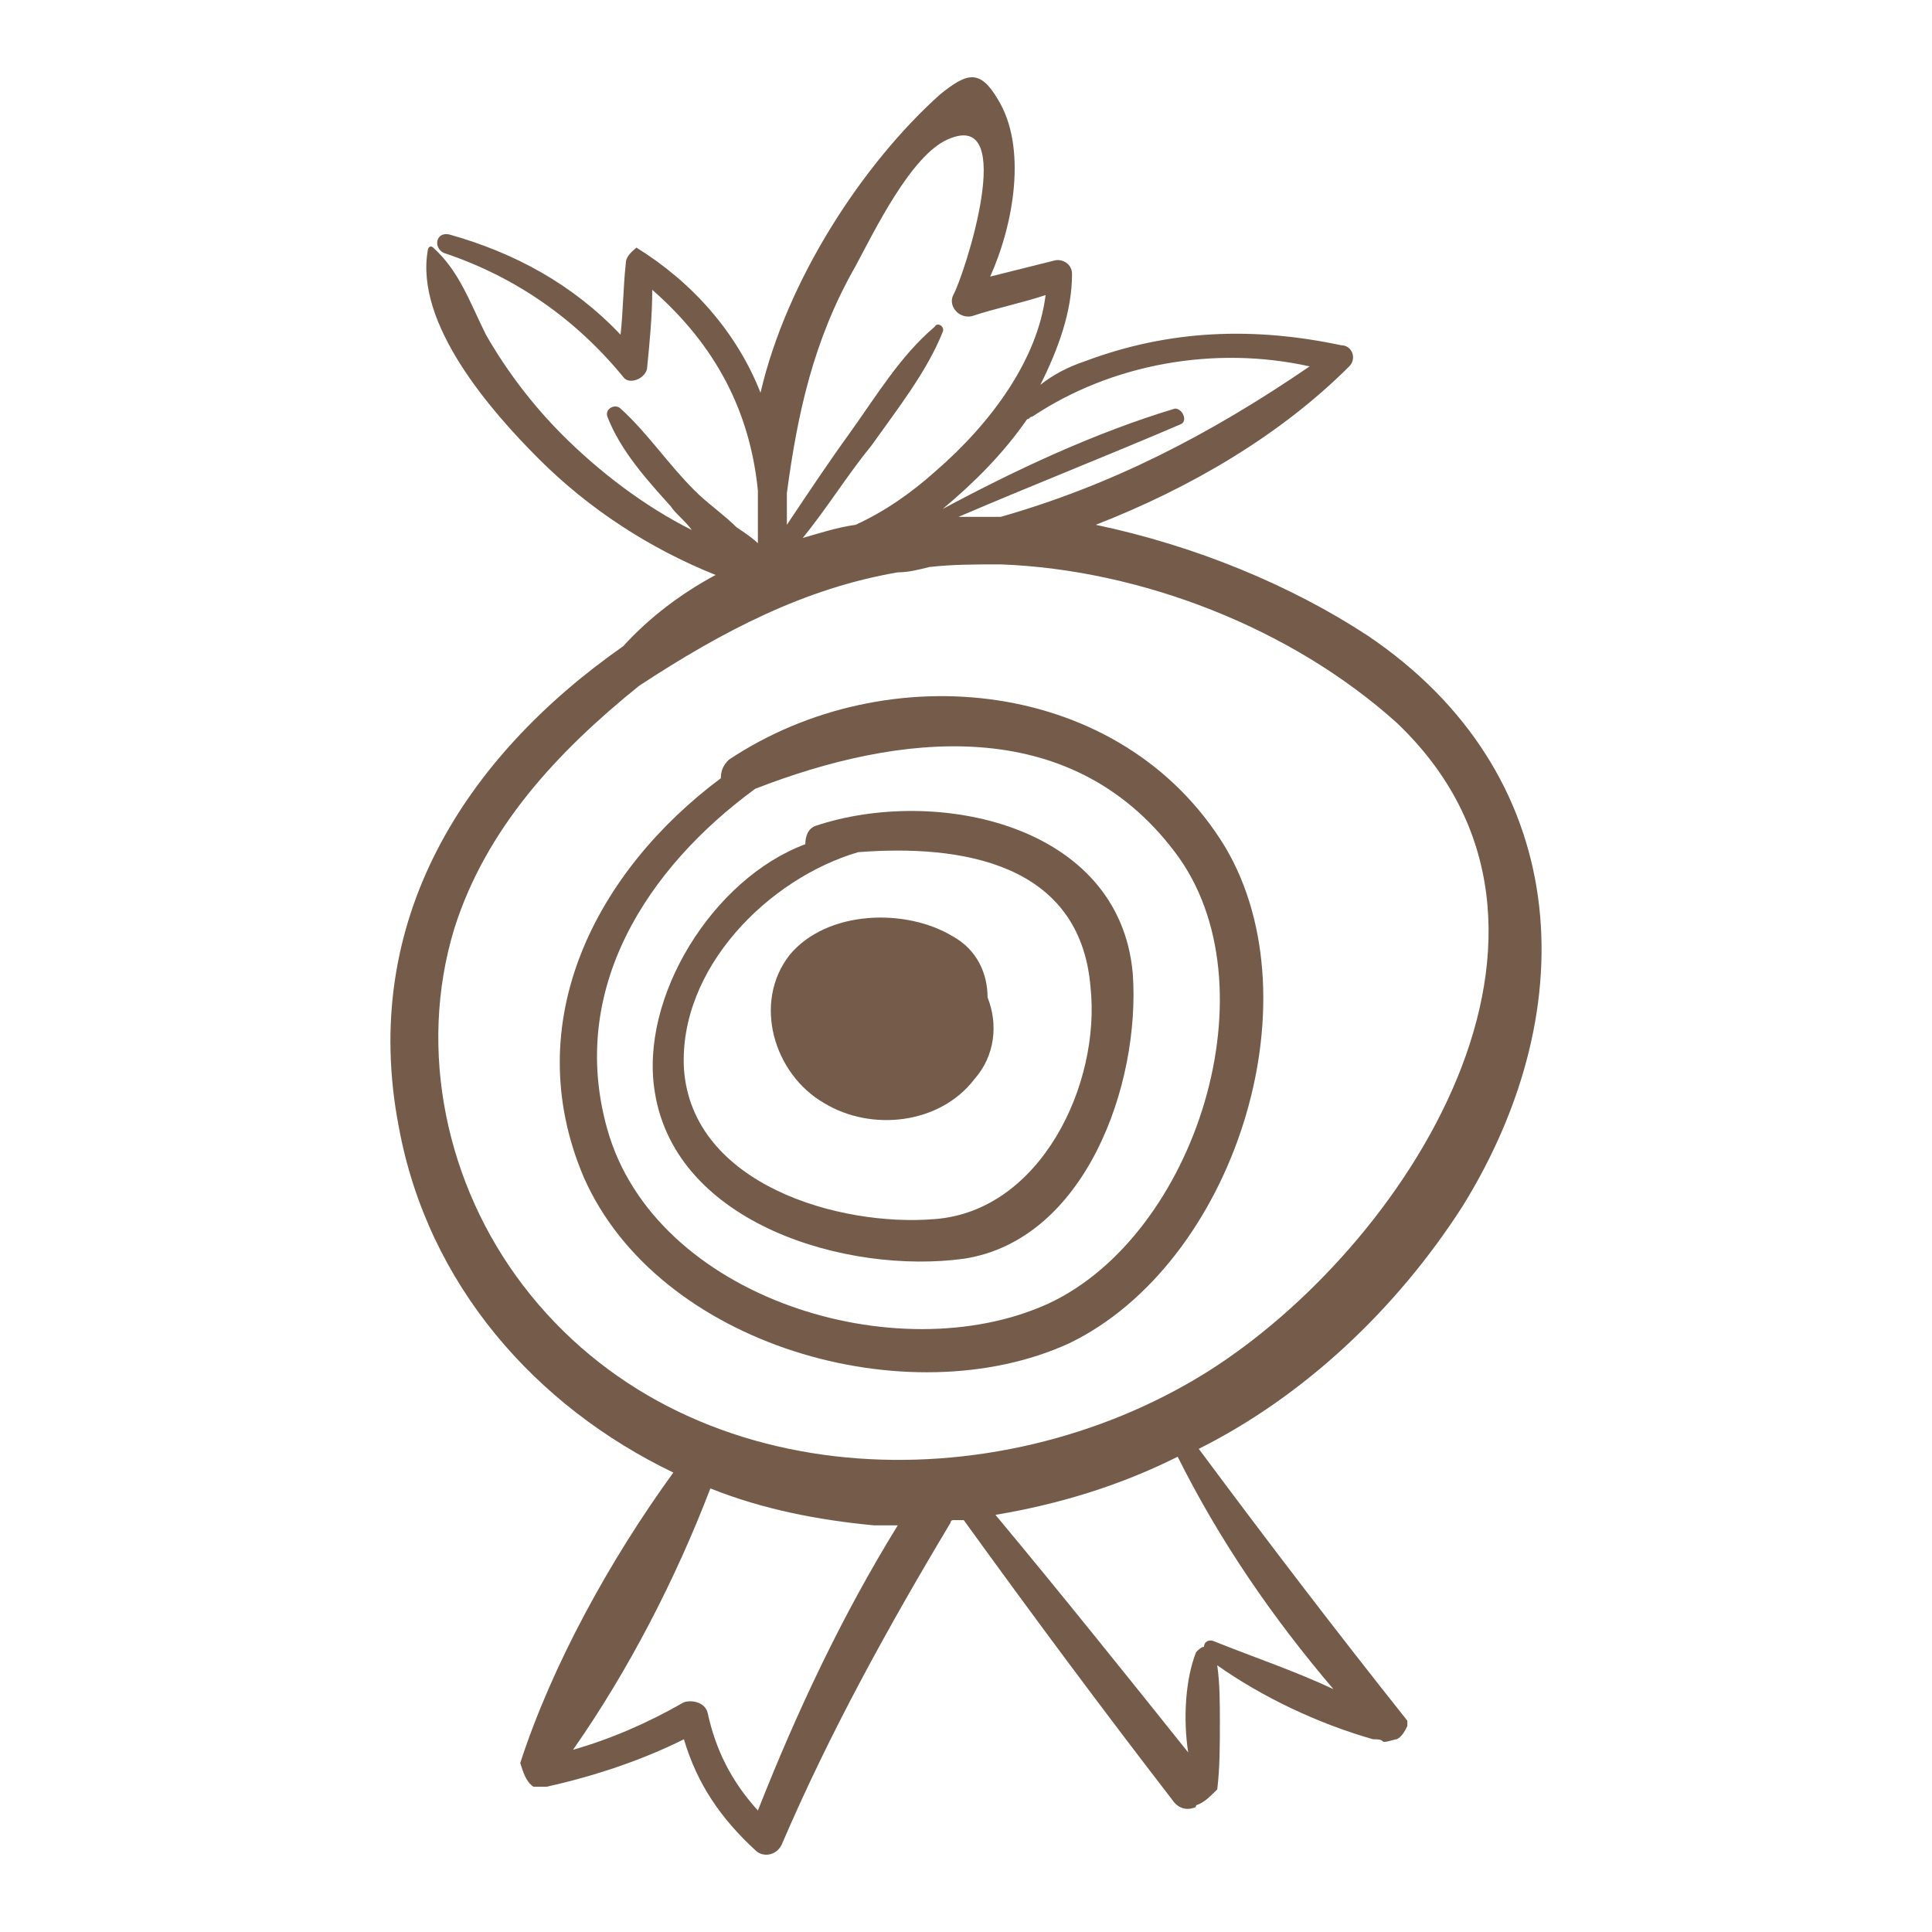 <svg width="25" height="25" viewBox="0 0 25 25" fill="none" xmlns="http://www.w3.org/2000/svg">
<path d="M18.928 15.605C20.534 13.008 20.329 10.002 17.698 8.225C16.707 7.576 15.478 7.064 14.179 6.791C15.409 6.312 16.571 5.629 17.459 4.741C17.562 4.638 17.493 4.468 17.357 4.468C16.229 4.228 15.136 4.263 14.043 4.673C13.838 4.741 13.633 4.843 13.462 4.98C13.701 4.502 13.872 4.023 13.872 3.545C13.872 3.408 13.735 3.34 13.633 3.374C13.36 3.443 13.086 3.511 12.813 3.579C13.12 2.896 13.291 1.905 12.915 1.29C12.676 0.88 12.505 0.949 12.164 1.222C11.173 2.11 10.182 3.613 9.841 5.082C9.533 4.297 8.953 3.648 8.235 3.204C8.201 3.238 8.098 3.306 8.098 3.408C8.064 3.716 8.064 4.023 8.03 4.331C7.415 3.682 6.664 3.272 5.81 3.033C5.639 2.999 5.605 3.204 5.741 3.272C6.664 3.579 7.449 4.126 8.064 4.877C8.133 4.98 8.338 4.912 8.372 4.775C8.406 4.433 8.44 4.092 8.44 3.75C9.26 4.468 9.704 5.322 9.807 6.346C9.807 6.415 9.807 6.449 9.807 6.517C9.807 6.688 9.807 6.859 9.807 7.03C9.738 6.961 9.636 6.893 9.533 6.825C9.362 6.654 9.157 6.517 8.987 6.346C8.645 6.005 8.372 5.595 8.03 5.287C7.962 5.219 7.825 5.287 7.859 5.39C8.03 5.834 8.372 6.21 8.679 6.551C8.748 6.654 8.85 6.722 8.953 6.859C8.338 6.551 7.757 6.107 7.279 5.629C6.903 5.253 6.561 4.809 6.288 4.331C6.083 3.921 5.946 3.511 5.605 3.204C5.57 3.169 5.536 3.204 5.536 3.238C5.365 4.194 6.356 5.322 6.971 5.937C7.62 6.586 8.406 7.098 9.26 7.44C8.816 7.679 8.406 7.986 8.064 8.362C6.014 9.797 4.648 11.915 5.16 14.58C5.536 16.63 6.937 18.201 8.713 19.055C7.893 20.183 7.142 21.549 6.732 22.813C6.766 22.916 6.8 23.052 6.903 23.12C6.903 23.12 6.903 23.12 6.937 23.12C6.971 23.12 7.039 23.12 7.074 23.12C7.688 22.984 8.303 22.779 8.85 22.506C9.021 23.086 9.328 23.53 9.772 23.94C9.875 24.043 10.046 24.009 10.114 23.872C10.729 22.437 11.481 21.071 12.3 19.704C12.3 19.704 12.3 19.67 12.335 19.67C12.369 19.67 12.437 19.67 12.471 19.67C13.36 20.9 14.248 22.096 15.17 23.291C15.239 23.394 15.341 23.428 15.444 23.394C15.444 23.394 15.478 23.394 15.478 23.36C15.58 23.326 15.648 23.257 15.751 23.155C15.785 22.881 15.785 22.574 15.785 22.301C15.785 22.027 15.785 21.788 15.751 21.549C16.332 21.959 17.049 22.301 17.767 22.506C17.835 22.506 17.869 22.506 17.903 22.54C17.971 22.54 18.04 22.506 18.074 22.506C18.142 22.471 18.177 22.403 18.211 22.335C18.211 22.301 18.211 22.301 18.211 22.266C17.288 21.105 16.4 19.943 15.512 18.748C16.878 18.064 18.074 16.937 18.928 15.605ZM16.947 4.741C15.648 5.629 14.384 6.278 12.95 6.688C12.779 6.688 12.574 6.688 12.403 6.688C13.36 6.278 14.316 5.902 15.273 5.492C15.375 5.458 15.307 5.287 15.204 5.287C14.179 5.595 13.155 6.073 12.198 6.586C12.608 6.244 12.984 5.868 13.291 5.424C13.325 5.424 13.325 5.39 13.36 5.39C14.384 4.707 15.717 4.468 16.947 4.741ZM10.182 6.381C10.319 5.356 10.524 4.399 11.071 3.443C11.31 2.999 11.788 2.008 12.266 1.803C13.189 1.393 12.471 3.579 12.335 3.818C12.266 3.955 12.403 4.126 12.574 4.092C12.881 3.989 13.223 3.921 13.53 3.818C13.428 4.638 12.847 5.458 12.095 6.107C11.788 6.381 11.446 6.62 11.071 6.791C10.832 6.825 10.627 6.893 10.387 6.961C10.695 6.586 10.968 6.142 11.276 5.766C11.617 5.287 11.993 4.809 12.198 4.297C12.232 4.228 12.13 4.16 12.095 4.228C11.651 4.604 11.344 5.117 11.002 5.595C10.729 5.971 10.456 6.381 10.182 6.791C10.182 6.62 10.182 6.483 10.182 6.381ZM9.807 23.428C9.465 23.052 9.26 22.642 9.157 22.164C9.123 22.027 8.953 21.993 8.85 22.027C8.372 22.301 7.893 22.506 7.415 22.642C8.133 21.617 8.748 20.422 9.192 19.26C9.875 19.533 10.592 19.67 11.31 19.738C11.412 19.738 11.515 19.738 11.617 19.738C10.9 20.9 10.319 22.13 9.807 23.428ZM17.254 21.857C16.742 21.617 16.229 21.447 15.717 21.241C15.648 21.207 15.58 21.241 15.58 21.31C15.546 21.31 15.512 21.344 15.478 21.378C15.341 21.72 15.307 22.232 15.375 22.676C14.555 21.651 13.735 20.627 12.881 19.602C13.701 19.465 14.487 19.226 15.239 18.85C15.785 19.943 16.468 20.934 17.254 21.857ZM15.614 17.757C12.881 19.465 8.85 19.363 6.766 16.63C5.775 15.331 5.4 13.589 5.878 12.018C6.288 10.719 7.21 9.729 8.269 8.875C9.362 8.157 10.421 7.611 11.617 7.406C11.754 7.406 11.89 7.371 12.027 7.337C12.335 7.303 12.608 7.303 12.95 7.303C14.76 7.371 16.707 8.123 18.074 9.353C20.875 12.018 18.177 16.151 15.614 17.757Z" fill="#745B4A"/>
<path d="M15.853 10.959C14.521 8.772 11.48 8.465 9.431 9.831C9.362 9.899 9.328 9.968 9.328 10.07C7.723 11.266 6.698 13.213 7.552 15.229C8.508 17.415 11.754 18.338 13.838 17.381C15.956 16.356 17.049 12.974 15.853 10.959ZM13.565 16.869C11.617 17.757 8.474 16.8 7.859 14.614C7.347 12.803 8.372 11.232 9.772 10.207C11.617 9.489 13.838 9.216 15.204 11.027C16.503 12.735 15.478 15.98 13.565 16.869Z" fill="#745B4A"/>
<path d="M14.658 12.598C14.487 10.651 12.095 10.173 10.558 10.685C10.456 10.719 10.421 10.822 10.421 10.924C9.226 11.368 8.269 12.906 8.474 14.136C8.748 15.844 10.968 16.493 12.471 16.288C14.043 16.049 14.76 14.033 14.658 12.598ZM12.095 15.775C10.866 15.878 8.953 15.331 8.85 13.828C8.782 12.53 9.943 11.368 11.105 11.027C12.437 10.924 13.975 11.164 14.111 12.769C14.248 14.033 13.462 15.673 12.095 15.775Z" fill="#745B4A"/>
<path d="M12.779 12.906C12.779 12.598 12.642 12.291 12.335 12.12C11.72 11.744 10.695 11.778 10.216 12.359C9.738 12.974 10.012 13.896 10.661 14.272C11.276 14.648 12.164 14.546 12.608 13.965C12.881 13.657 12.915 13.247 12.779 12.906Z" fill="#745B4A"/>
</svg>
